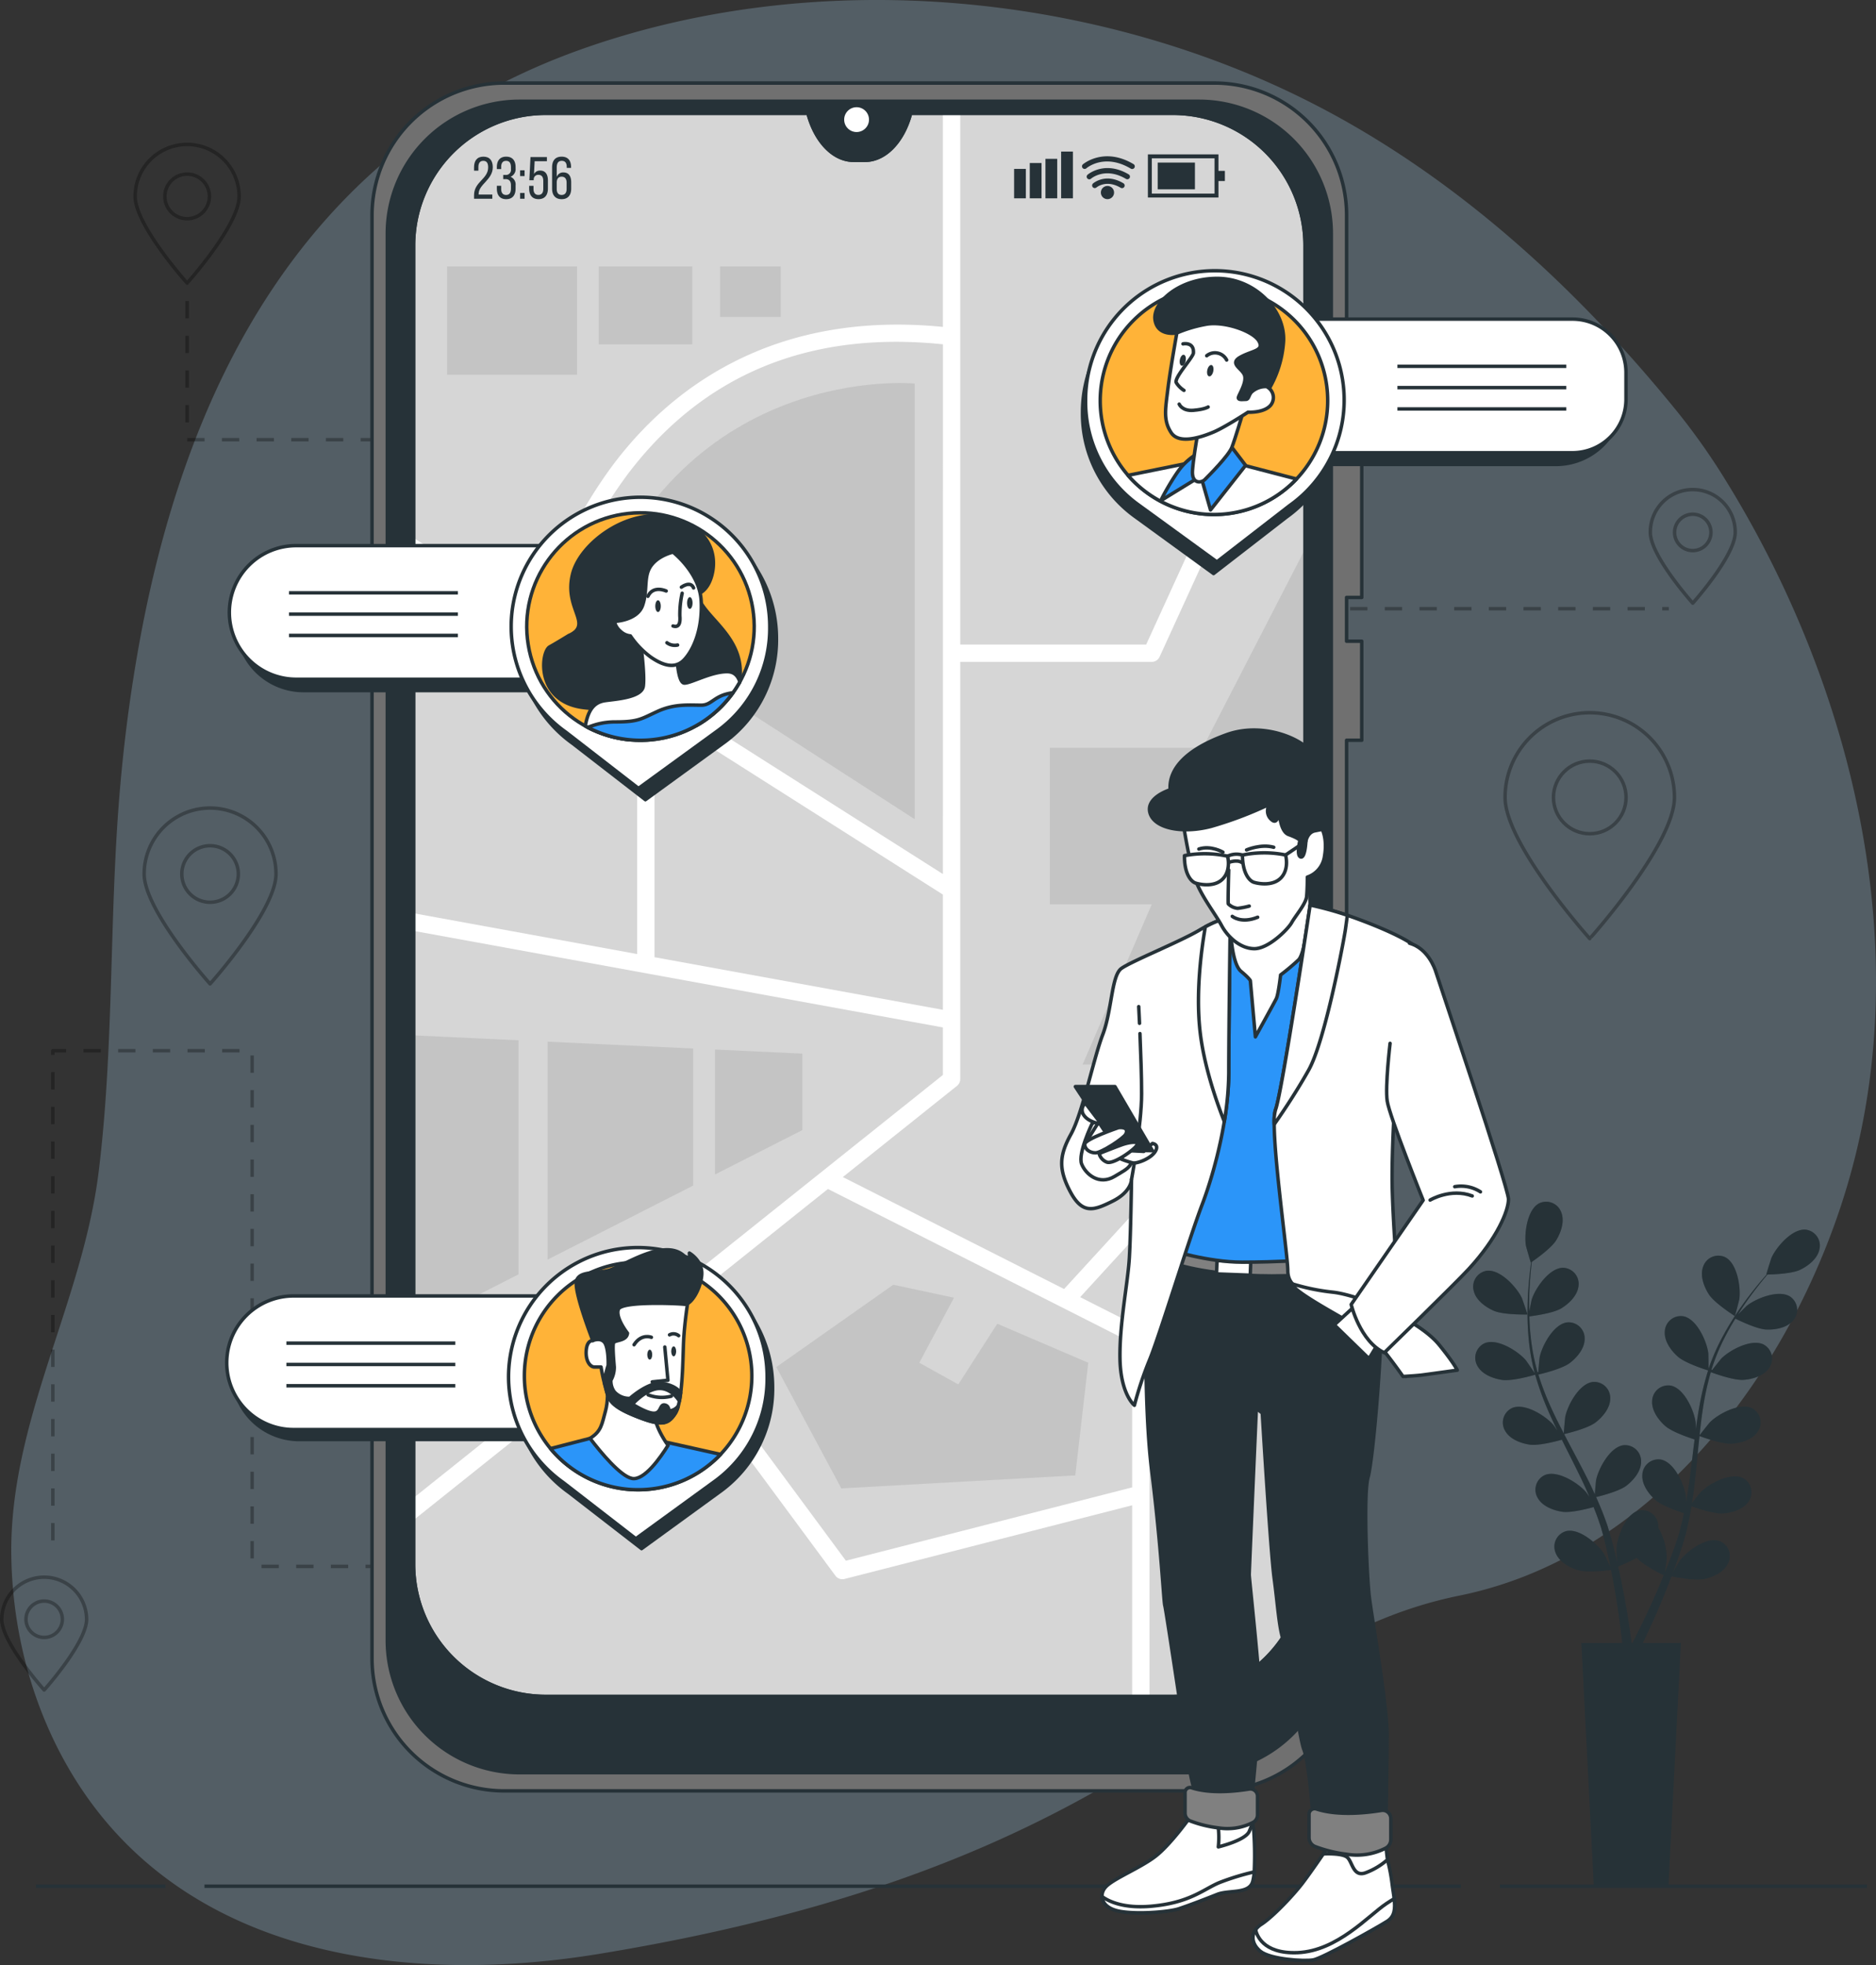 <svg xmlns="http://www.w3.org/2000/svg" width="540.959" height="566.516" viewBox="0 0 540.959 566.516">
  <rect x="0" y="0" width="540.959" height="566.516" fill="#333333" stroke="none"/>
  <g id="Grupo_879366" data-name="Grupo 879366" transform="translate(-40.705 -17.527)">
    <g id="Background_Simple" data-name="Background Simple" transform="translate(43.955 17.527)">
      <g id="Grupo_879306" data-name="Grupo 879306">
        <path id="Trazado_622057" data-name="Trazado 622057" d="M537.185,155.07a189.553,189.553,0,0,0-13.772-19.343c-28.685-35.262-62.845-66.655-103.434-87.7C356.812,15.272,276.822,7.6,208.838,31.364c-80.68,28.2-116.319,97.491-129.655,178.168q-2.794,16.9-4.3,33.99c-3.344,37.175-1.7,74.782-6.278,111.83C63.918,393.3,42.849,427.115,43.417,466.026c.32,21.961,6.088,43.977,17.46,62.866C92.558,581.505,156.8,590,212.743,580.843,374.512,554.359,392.8,491.4,461.035,477.518,522.573,465,564.7,401.779,576.781,343.639,590.139,279.344,571.416,209.961,537.185,155.07Z" transform="translate(-43.406 -17.527)" fill="#b6e1fd" opacity="0.25"/>
      </g>
    </g>
    <g id="Graphics" transform="translate(41.205 59.165)">
      <g id="Grupo_879313" data-name="Grupo 879313" opacity="0.3">
        <g id="Grupo_879307" data-name="Grupo 879307" transform="translate(14.735 45.153)">
          <path id="Trazado_622059" data-name="Trazado 622059" d="M84,87v39.977H292.629V453.038h17.49" transform="translate(-45.272 -87)" fill="none" stroke="#000" stroke-linejoin="round" stroke-width="1" stroke-dasharray="5"/>
          <path id="Trazado_622060" data-name="Trazado 622060" d="M53,426.594V285.426h57.467V434.09H262.878V158h256.1" transform="translate(-53 -69.301)" fill="none" stroke="#000" stroke-linejoin="round" stroke-width="1" stroke-dasharray="5"/>
        </g>
        <g id="Grupo_879308" data-name="Grupo 879308" transform="translate(38.471)">
          <path id="Trazado_622061" data-name="Trazado 622061" d="M101.983,65.848a14.991,14.991,0,0,0-29.983,0c0,8.28,14.991,24.986,14.991,24.986S101.983,74.129,101.983,65.848Z" transform="translate(-72 -50.857)" fill="none" stroke="#000" stroke-linejoin="round" stroke-width="1"/>
          <path id="Trazado_622062" data-name="Trazado 622062" d="M91.707,64.139a6.425,6.425,0,1,0-6.425,6.425A6.426,6.426,0,0,0,91.707,64.139Z" transform="translate(-70.291 -49.148)" fill="none" stroke="#000" stroke-linejoin="round" stroke-width="1"/>
        </g>
        <g id="Grupo_879309" data-name="Grupo 879309" transform="translate(475.385 99.617)">
          <path id="Trazado_622063" data-name="Trazado 622063" d="M446.206,142.834a12.237,12.237,0,1,0-24.473,0c0,6.757,12.237,20.393,12.237,20.393S446.206,149.591,446.206,142.834Z" transform="translate(-421.733 -130.597)" fill="none" stroke="#000" stroke-linejoin="round" stroke-width="1"/>
          <circle id="Elipse_7039" data-name="Elipse 7039" cx="5.244" cy="5.244" r="5.244" transform="translate(6.993 6.992)" fill="none" stroke="#000" stroke-linejoin="round" stroke-width="1"/>
        </g>
        <g id="Grupo_879310" data-name="Grupo 879310" transform="translate(433.499 163.834)">
          <path id="Trazado_622064" data-name="Trazado 622064" d="M437.045,206.42a24.42,24.42,0,0,0-48.84,0c0,13.487,24.421,40.7,24.421,40.7S437.045,219.907,437.045,206.42Z" transform="translate(-388.205 -182)" fill="none" stroke="#000" stroke-linejoin="round" stroke-width="1"/>
          <circle id="Elipse_7040" data-name="Elipse 7040" cx="10.466" cy="10.466" r="10.466" transform="translate(13.955 13.954)" fill="none" stroke="#000" stroke-linejoin="round" stroke-width="1"/>
        </g>
        <g id="Grupo_879311" data-name="Grupo 879311" transform="translate(41.064 191.318)">
          <path id="Trazado_622065" data-name="Trazado 622065" d="M112.1,223.01a19.01,19.01,0,0,0-38.02,0c0,10.5,19.01,31.684,19.01,31.684S112.1,233.509,112.1,223.01Z" transform="translate(-74.075 -204)" fill="none" stroke="#000" stroke-linejoin="round" stroke-width="1"/>
          <path id="Trazado_622066" data-name="Trazado 622066" d="M99.066,220.843a8.148,8.148,0,1,0-8.148,8.148A8.148,8.148,0,0,0,99.066,220.843Z" transform="translate(-71.908 -201.833)" fill="none" stroke="#000" stroke-linejoin="round" stroke-width="1"/>
        </g>
        <g id="Grupo_879312" data-name="Grupo 879312" transform="translate(0 412.943)">
          <path id="Trazado_622067" data-name="Trazado 622067" d="M65.678,393.64a12.237,12.237,0,0,0-24.473,0c0,6.757,12.237,20.393,12.237,20.393S65.678,400.4,65.678,393.64Z" transform="translate(-41.205 -381.403)" fill="none" stroke="#000" stroke-linejoin="round" stroke-width="1"/>
          <circle id="Elipse_7041" data-name="Elipse 7041" cx="5.244" cy="5.244" r="5.244" transform="translate(6.993 6.992)" fill="none" stroke="#000" stroke-linejoin="round" stroke-width="1"/>
        </g>
      </g>
    </g>
    <g id="Device" transform="translate(147.978 41.473)">
      <g id="Grupo_879330" data-name="Grupo 879330">
        <g id="Grupo_879317" data-name="Grupo 879317" transform="translate(11.977 8.714)">
          <path id="Trazado_622068" data-name="Trazado 622068" d="M393.336,81.789V461.944a38.129,38.129,0,0,1-38.128,38.128H174.388a38.129,38.129,0,0,1-38.128-38.128V81.789a38.126,38.126,0,0,1,38.128-38.115h75.606l.075.275c2.236,8.045,7.383,13.28,13.092,13.28h3.273c5.709,0,10.856-5.234,13.092-13.28l.087-.275h75.594A38.126,38.126,0,0,1,393.336,81.789Z" transform="translate(-136.26 -43.669)" fill="#d6d6d6"/>
          <g id="Grupo_879316" data-name="Grupo 879316">
            <path id="Trazado_622069" data-name="Trazado 622069" d="M293.9,322.109V201.821h55.22a2.5,2.5,0,0,0,2.272-1.459l41.938-91.7V96.652L347.515,196.824H293.9V43.67h-5v61.583c-49.87-4.921-79.083,18.593-94.863,39.431a134.2,134.2,0,0,0-21.747,44.268l-36.028-22.874V172l64.524,40.968h-.041v73.088L136.264,274.29v5.081L288.9,307.21v13.7L136.264,442.836v6.4l69.03-55.142,52.613,71.181a2.493,2.493,0,0,0,2.628.936l82.938-21.24v55.106h5V396.621a2.5,2.5,0,0,0-1.372-2.229l-18.628-9.425,31.835-34.729,33.023,12.7v-5.353l-32.817-12.623a2.5,2.5,0,0,0-2.74.643l-33.934,37.017-63.793-32.273,32.913-26.291A2.494,2.494,0,0,0,293.9,322.109Zm49.575,76.047v41.652l-82.548,21.14L209.2,390.969l46.553-37.187ZM288.9,302.13l-83.158-15.167V216.111l83.158,52.8Zm0-39.14L176.728,191.769a130.221,130.221,0,0,1,21.3-44.068c21.816-28.812,52.39-41.392,90.879-37.433Z" transform="translate(-136.259 -43.67)" fill="#fff"/>
            <g id="Grupo_879315" data-name="Grupo 879315" transform="translate(0 44.137)">
              <path id="Trazado_622070" data-name="Trazado 622070" d="M356.725,245.613h-7.483l-18.889,47.235H292.575l19.938-46.186H283.13V201.539H327.2l29.52-57.3Z" transform="translate(-99.649 -62.739)" fill="#c4c4c4"/>
              <rect id="Rectángulo_327776" data-name="Rectángulo 327776" width="37.478" height="31.232" transform="translate(9.669)" fill="#c4c4c4"/>
              <rect id="Rectángulo_327777" data-name="Rectángulo 327777" width="26.984" height="22.487" transform="translate(53.394)" fill="#c4c4c4"/>
              <path id="Trazado_622071" data-name="Trazado 622071" d="M177.684,171.76l92.749,59.9v-125.6S204.092,99.622,177.684,171.76Z" transform="translate(-125.934 -72.291)" fill="#c4c4c4"/>
              <rect id="Rectángulo_327778" data-name="Rectángulo 327778" width="17.49" height="14.575" transform="translate(88.374)" fill="#c4c4c4"/>
              <path id="Trazado_622072" data-name="Trazado 622072" d="M253.73,314,220,337.736l18.739,34.98,67.461-3.748,3.748-32.481-26.235-11.243-11.243,17.49-11.243-6.246,9.994-18.739Z" transform="translate(-115.386 -20.42)" fill="#c4c4c4"/>
              <g id="Grupo_879314" data-name="Grupo 879314" transform="translate(0 221.689)">
                <path id="Trazado_622073" data-name="Trazado 622073" d="M166.517,257.878v67.486L136.26,340.755v-84.3Z" transform="translate(-136.26 -256.454)" fill="#c4c4c4"/>
                <path id="Trazado_622074" data-name="Trazado 622074" d="M209.177,299.4V259.881L167.2,257.913v62.826Z" transform="translate(-128.548 -256.091)" fill="#c4c4c4"/>
                <path id="Trazado_622075" data-name="Trazado 622075" d="M205.841,259.724v36.023l25.187-12.8V260.905Z" transform="translate(-118.915 -255.639)" fill="#c4c4c4"/>
              </g>
            </g>
          </g>
        </g>
        <g id="Grupo_879329" data-name="Grupo 879329">
          <path id="Trazado_622076" data-name="Trazado 622076" d="M412.074,184.979V136.668H407.7V74.819a38.124,38.124,0,0,0-38.124-38.124H164.8a38.124,38.124,0,0,0-38.124,38.124v416.1A38.124,38.124,0,0,0,164.8,529.042H369.579A38.124,38.124,0,0,0,407.7,490.918V226.154h4.371V197.606H407.7V184.979Zm-16.348,278.7A38.129,38.129,0,0,1,357.6,501.812H176.778a38.129,38.129,0,0,1-38.128-38.128V83.529a38.126,38.126,0,0,1,38.128-38.115h75.606l.075.275c2.236,8.045,7.383,13.28,13.092,13.28h3.273c5.709,0,10.856-5.234,13.092-13.28l.087-.275H357.6a38.126,38.126,0,0,1,38.128,38.115Z" transform="translate(-126.673 -36.695)" fill="#707070" stroke="#263238" stroke-linejoin="round" stroke-width="1"/>
          <path id="Trazado_622077" data-name="Trazado 622077" d="M364.284,40.9H168.33a38.124,38.124,0,0,0-38.124,38.124v405.6a38.124,38.124,0,0,0,38.124,38.124H364.284a38.124,38.124,0,0,0,38.124-38.124V79.023A38.124,38.124,0,0,0,364.284,40.9Zm30.561,421.737a38.129,38.129,0,0,1-38.128,38.128H175.9a38.129,38.129,0,0,1-38.128-38.128V82.481A38.126,38.126,0,0,1,175.9,44.366H251.5l.075.275c2.236,8.045,7.383,13.28,13.092,13.28h3.273c5.709,0,10.856-5.234,13.092-13.28l.087-.275h75.594a38.126,38.126,0,0,1,38.128,38.115Z" transform="translate(-125.792 -35.647)" fill="#263238" stroke="#263238" stroke-linejoin="round" stroke-width="1"/>
          <circle id="Elipse_7042" data-name="Elipse 7042" cx="3.579" cy="3.579" r="3.579" transform="translate(136.151 6.962)" fill="#fff"/>
          <g id="Grupo_879328" data-name="Grupo 879328" transform="translate(29.422 19.748)">
            <g id="Grupo_879318" data-name="Grupo 879318" transform="translate(0 1.471)">
              <path id="Trazado_622078" data-name="Trazado 622078" d="M155.628,56.718c0,3.622-4.066,4.925-4.084,7.688v.189h3.948v1.218h-5.268V64.784c0-3.878,4.068-4.634,4.068-8.014,0-1.236-.413-1.888-1.408-1.888-.978,0-1.407.7-1.407,1.768v1.063h-1.253v-.977c0-1.836.841-3.056,2.693-3.056C154.788,53.68,155.628,54.882,155.628,56.718Z" transform="translate(-150.224 -53.68)" fill="#263238"/>
              <path id="Trazado_622079" data-name="Trazado 622079" d="M160.891,56.7v.309a2.388,2.388,0,0,1-1.458,2.472,2.386,2.386,0,0,1,1.458,2.487V62.9c0,1.836-.858,3.038-2.711,3.038-1.836,0-2.693-1.2-2.693-3.038v-.823h1.252v.909c0,1.081.446,1.733,1.408,1.733s1.407-.635,1.407-1.853v-.927c0-1.184-.5-1.75-1.51-1.785h-.721v-1.2h.79a1.441,1.441,0,0,0,1.442-1.647v-.55c0-1.236-.43-1.87-1.407-1.87s-1.408.67-1.408,1.75v.618h-1.252V56.7c0-1.836.857-3.021,2.693-3.021C160.033,53.68,160.891,54.864,160.891,56.7Z" transform="translate(-148.912 -53.68)" fill="#263238"/>
              <path id="Trazado_622080" data-name="Trazado 622080" d="M162.146,56.826v1.665h-1.287V56.826Zm0,6.539v1.664h-1.287V63.365Z" transform="translate(-147.573 -52.896)" fill="#263238"/>
              <path id="Trazado_622081" data-name="Trazado 622081" d="M164.337,58.668a1.93,1.93,0,0,1,1.785-1c1.544,0,2.23,1.133,2.23,2.848v2.351c0,1.836-.875,3.038-2.711,3.038s-2.695-1.2-2.695-3.038v-.806H164.2v.892c0,1.081.446,1.733,1.407,1.733s1.408-.652,1.408-1.733V60.623c0-1.081-.446-1.733-1.408-1.733a1.3,1.3,0,0,0-1.355,1.287v.275H163l.326-6.675h4.736v1.2h-3.535Z" transform="translate(-147.052 -53.656)" fill="#263238"/>
              <path id="Trazado_622082" data-name="Trazado 622082" d="M173.711,56.683v.224H172.46V56.6c0-1.082-.447-1.716-1.424-1.716-1.013,0-1.459.652-1.459,1.94v2.693a1.932,1.932,0,0,1,1.939-1.287c1.544,0,2.231,1.116,2.231,2.848V62.9c0,1.836-.911,3.038-2.746,3.038-1.854,0-2.763-1.2-2.763-3.038V56.769c0-1.905.858-3.089,2.763-3.089C172.853,53.68,173.711,54.848,173.711,56.683Zm-4.135,4.5v1.8c0,1.081.446,1.733,1.424,1.733.961,0,1.424-.652,1.424-1.733v-1.8c0-1.082-.463-1.734-1.424-1.734C170.022,59.447,169.576,60.1,169.576,61.181Z" transform="translate(-145.734 -53.68)" fill="#263238"/>
            </g>
            <g id="Grupo_879327" data-name="Grupo 879327" transform="translate(155.726)">
              <rect id="Rectángulo_327779" data-name="Rectángulo 327779" width="3.392" height="8.479" transform="translate(0 5.002)" fill="#263238"/>
              <rect id="Rectángulo_327780" data-name="Rectángulo 327780" width="3.392" height="10.178" transform="translate(4.522 3.304)" fill="#263238"/>
              <rect id="Rectángulo_327781" data-name="Rectángulo 327781" width="3.392" height="11.384" transform="translate(9.045 2.098)" fill="#263238"/>
              <rect id="Rectángulo_327782" data-name="Rectángulo 327782" width="3.392" height="13.482" transform="translate(13.567)" fill="#263238"/>
              <g id="Grupo_879322" data-name="Grupo 879322" transform="translate(38.581 0.812)">
                <g id="Grupo_879319" data-name="Grupo 879319">
                  <path id="Trazado_622083" data-name="Trazado 622083" d="M326.111,65.59H305.76V53.153h20.351Zm-19.22-1.131h18.09V54.284h-18.09Z" transform="translate(-305.76 -53.153)" fill="#263238"/>
                </g>
                <g id="Grupo_879320" data-name="Grupo 879320" transform="translate(2.826 2.362)">
                  <rect id="Rectángulo_327783" data-name="Rectángulo 327783" width="10.741" height="7.715" fill="#263238"/>
                </g>
                <g id="Grupo_879321" data-name="Grupo 879321" transform="translate(19.644 4.754)">
                  <rect id="Rectángulo_327784" data-name="Rectángulo 327784" width="2.559" height="2.93" fill="#263238"/>
                </g>
              </g>
              <g id="Grupo_879323" data-name="Grupo 879323" transform="translate(22.48 7.77)">
                <path id="Trazado_622084" data-name="Trazado 622084" d="M301.511,61.5a.757.757,0,0,1-.388-.107c-4.141-2.461-6.879-.176-6.993-.08a.76.76,0,0,1-1-1.143c.147-.129,3.648-3.128,8.771-.084a.76.76,0,0,1-.389,1.414Z" transform="translate(-292.871 -58.722)" fill="#263238"/>
              </g>
              <g id="Grupo_879324" data-name="Grupo 879324" transform="translate(20.947 4.756)">
                <path id="Trazado_622085" data-name="Trazado 622085" d="M303.348,59.543a.76.76,0,0,1-.389-.107c-5.988-3.56-10.013-.115-10.054-.082a.759.759,0,1,1-1-1.141c.049-.045,4.9-4.2,11.836-.084a.761.761,0,0,1-.39,1.414Z" transform="translate(-291.644 -56.31)" fill="#263238"/>
              </g>
              <g id="Grupo_879325" data-name="Grupo 879325" transform="translate(19.557 1.362)">
                <path id="Trazado_622086" data-name="Trazado 622086" d="M305.018,57.262a.765.765,0,0,1-.39-.107c-7.583-4.51-12.626-.264-12.836-.08a.76.76,0,0,1-1-1.143c.059-.054,6.05-5.178,14.617-.084a.76.76,0,0,1-.388,1.414Z" transform="translate(-290.531 -53.593)" fill="#263238"/>
              </g>
              <g id="Grupo_879326" data-name="Grupo 879326" transform="translate(25.018 9.911)">
                <circle id="Elipse_7043" data-name="Elipse 7043" cx="1.907" cy="1.907" r="1.907" fill="#263238"/>
              </g>
            </g>
          </g>
        </g>
      </g>
    </g>
    <g id="Plants" transform="translate(465.528 363.919)">
      <g id="Grupo_879331" data-name="Grupo 879331">
        <path id="Trazado_622087" data-name="Trazado 622087" d="M443.134,324.705c.061.037,1.25-4.566,1.292-4.866.482-3.462-.621-10.434-4.146-12.137a4.633,4.633,0,0,0-6.3,2.791c-.944,2.6.254,5.783,1.673,7.974C437.313,321.041,443.13,324.7,443.134,324.705Z" transform="translate(-367.704 -291.694)" fill="#263238"/>
        <path id="Trazado_622088" data-name="Trazado 622088" d="M386.794,322.324c2.808,1.227,9.679,1.073,9.684,1.072.071,0-1.477-4.5-1.607-4.77-1.508-3.153-6.275-8.36-10.154-7.837A4.633,4.633,0,0,0,381,316.595C381.644,319.282,384.4,321.278,386.794,322.324Z" transform="translate(-380.86 -290.824)" fill="#263238"/>
        <path id="Trazado_622089" data-name="Trazado 622089" d="M476.682,302.914c-3.891-.42-8.516,4.915-9.939,8.108-.122.276-1.548,4.812-1.477,4.812h.084c-.737.836-1.517,1.742-2.35,2.747-1.522,1.87-3.226,4-4.922,6.438a82.265,82.265,0,0,0-5.1,8.132,60.479,60.479,0,0,0-4.36,9.816c-.014.04-.023.084-.035.124.02-1.146-.031-4.354-.062-4.6-.45-3.467-3.356-9.9-7.2-10.613a4.633,4.633,0,0,0-5.343,4.357c-.225,2.753,1.771,5.511,3.719,7.25,2.2,1.961,8.29,3.862,8.776,4.01a82.086,82.086,0,0,0-2.575,10.635c-.374,2.094-.685,4.215-.971,6.345-.014-.992-.035-1.879-.051-2-.448-3.467-3.354-9.9-7.2-10.611a4.632,4.632,0,0,0-5.343,4.356c-.226,2.753,1.771,5.511,3.719,7.25,1.975,1.765,7.14,3.489,8.511,3.926-.1.82-.21,1.635-.307,2.454-.47,3.928-.921,7.85-1.482,11.684-.2,1.35-.441,2.675-.68,4-.014-.881-.032-1.623-.047-1.735-.45-3.467-3.354-9.9-7.2-10.613a4.632,4.632,0,0,0-5.342,4.357c-.226,2.753,1.771,5.511,3.718,7.25,1.885,1.684,6.637,3.318,8.266,3.847-.286,1.349-.568,2.7-.907,4-.25.879-.431,1.743-.731,2.612q-.42,1.3-.831,2.572c-.588,1.617-1.184,3.288-1.8,4.851-.419,1.089-.837,2.12-1.257,3.159.212-1.342.571-3.979.577-4.2a17.992,17.992,0,0,0-2.412-8.75,5.4,5.4,0,0,0-.065-1.024,4.632,4.632,0,0,0-5.664-3.93c-3.783,1.007-6.181,7.647-6.36,11.137-.011.206.124,2.454.232,3.869-.191-.822-.366-1.623-.572-2.467-.4-1.674-.842-3.332-1.314-5.117q-.388-1.282-.783-2.588c-.242-.869-.61-1.758-.913-2.646-.748-2.045-1.607-4.081-2.516-6.114,1.464-.351,6.646-1.673,8.726-3.269s4.269-4.189,4.249-6.952a4.632,4.632,0,0,0-5-4.742c-3.891.422-7.268,6.621-7.975,10.045-.044.214-.275,2.726-.374,4.11-.557-1.218-1.106-2.436-1.709-3.649-1.739-3.5-3.608-6.995-5.458-10.486-.567-1.069-1.119-2.141-1.677-3.212.522-.12,6.715-1.557,9.046-3.344,2.071-1.589,4.268-4.19,4.247-6.952a4.632,4.632,0,0,0-5-4.743c-3.893.423-7.27,6.622-7.975,10.045-.054.259-.38,3.875-.419,4.8-1.226-2.359-2.425-4.722-3.513-7.1a81.576,81.576,0,0,1-3.82-9.868c.244-.055,6.714-1.525,9.1-3.357,2.073-1.589,4.269-4.189,4.249-6.952a4.632,4.632,0,0,0-5-4.742c-3.892.422-7.268,6.621-7.974,10.044-.047.226-.3,2.982-.387,4.3l-.222.024a59.735,59.735,0,0,1-1.991-10.454c-.217-1.944-.319-3.814-.375-5.635,1.233-.151,6.861-.9,9.192-2.311,2.232-1.352,4.7-3.7,4.986-6.444a4.632,4.632,0,0,0-4.452-5.263c-3.914-.008-7.952,5.784-9.03,9.108-.059.181-.451,2.085-.717,3.476-.013-.822-.041-1.67-.037-2.46,0-2.96.192-5.67.377-8.069.116-1.363.249-2.593.385-3.744,1.133-.778,5.66-3.974,7.052-6.259,1.359-2.229,2.471-5.446,1.457-8.017a4.635,4.635,0,0,0-6.378-2.62c-3.477,1.8-4.391,8.8-3.817,12.245.05.3,1.363,4.868,1.423,4.828l.069-.046c-.154,1.1-.3,2.289-.444,3.587-.239,2.4-.485,5.115-.555,8.085a82.3,82.3,0,0,0,.229,9.6,60.382,60.382,0,0,0,1.778,10.593c.011.041.029.082.04.122-.616-.967-2.429-3.614-2.591-3.8-2.286-2.643-8.259-6.406-11.863-4.876a4.633,4.633,0,0,0-2.053,6.581c1.332,2.421,4.517,3.619,7.1,4,2.915.425,9.046-1.353,9.533-1.5A82.035,82.035,0,0,0,402.3,355c.843,1.953,1.754,3.894,2.691,5.828-.56-.82-1.066-1.548-1.147-1.643-2.287-2.643-8.26-6.406-11.863-4.876a4.631,4.631,0,0,0-2.053,6.581c1.33,2.421,4.517,3.619,7.1,4,2.621.382,7.879-1.029,9.266-1.422.367.738.726,1.48,1.1,2.216,1.776,3.535,3.563,7.057,5.211,10.564.581,1.236,1.107,2.472,1.639,3.71-.5-.727-.922-1.335-1-1.422-2.287-2.643-8.26-6.408-11.863-4.877a4.632,4.632,0,0,0-2.053,6.581c1.332,2.421,4.517,3.619,7.1,4,2.5.365,7.367-.893,9.017-1.352.5,1.283,1.016,2.567,1.448,3.834.276.871.6,1.69.83,2.581l.727,2.6c.4,1.673.826,3.4,1.176,5.038.254,1.139.472,2.23.7,3.328-.565-1.237-1.72-3.634-1.839-3.824-1.86-2.958-7.193-7.583-10.987-6.616a4.632,4.632,0,0,0-3.026,6.194c.949,2.595,3.917,4.261,6.414,5.025,2.748.841,8.835.072,9.594-.029.365,1.819.7,3.59.993,5.268,1.026,5.813,1.658,10.693,2.052,14.109.07.607.13,1.148.184,1.659H411.931l3.594,70.139h21.489l3.594-70.139H429.632c.082-.169.159-.325.244-.5,1.507-3.137,3.6-7.646,5.85-13.162.717-1.743,1.449-3.618,2.181-5.551.736.154,6.761,1.378,9.569.745,2.546-.576,5.63-2.016,6.77-4.534a4.632,4.632,0,0,0-2.556-6.4c-3.71-1.247-9.375,2.967-11.45,5.78-.122.166-1.249,2.114-1.941,3.356.3-.792.591-1.557.885-2.375.592-1.614,1.137-3.242,1.728-4.992q.382-1.282.775-2.591c.277-.86.461-1.8.7-2.711.5-2.119.913-4.29,1.276-6.487,1.414.515,6.465,2.271,9.081,2.088s5.872-1.139,7.38-3.456a4.631,4.631,0,0,0-1.557-6.715c-3.479-1.794-9.716,1.513-12.194,3.979-.155.154-1.733,2.123-2.58,3.221.209-1.322.422-2.641.588-3.985.482-3.882.848-7.825,1.232-11.757.117-1.206.249-2.4.375-3.6.5.189,6.459,2.406,9.39,2.2,2.6-.182,5.87-1.139,7.378-3.455a4.631,4.631,0,0,0-1.557-6.715c-3.479-1.794-9.716,1.513-12.193,3.979-.187.186-2.455,3.022-3,3.772.279-2.643.582-5.277.986-7.859a81.743,81.743,0,0,1,2.256-10.338c.234.089,6.441,2.431,9.443,2.221,2.6-.184,5.87-1.141,7.378-3.456a4.632,4.632,0,0,0-1.557-6.716c-3.479-1.794-9.716,1.513-12.193,3.979-.162.162-1.891,2.32-2.691,3.367l-.2-.1a59.668,59.668,0,0,1,4.105-9.817c.891-1.742,1.839-3.357,2.8-4.907,1.112.555,6.219,3.035,8.941,3.143,2.608.1,5.96-.487,7.714-2.623a4.632,4.632,0,0,0-.811-6.846c-3.261-2.166-9.823.437-12.557,2.616-.147.117-1.525,1.49-2.515,2.5.442-.693.887-1.417,1.324-2.074,1.638-2.465,3.289-4.622,4.767-6.521.85-1.073,1.638-2.026,2.386-2.911,1.374-.024,6.913-.192,9.335-1.329,2.364-1.109,5.066-3.179,5.638-5.883A4.633,4.633,0,0,0,476.682,302.914ZM433.59,407.478c-2.352,5.413-4.517,9.833-6.072,12.9-.315.618-.6,1.166-.857,1.669H426.4c-.076-.6-.162-1.253-.262-1.988-.475-3.448-1.222-8.36-2.384-14.207-.362-1.848-.787-3.815-1.242-5.832a50.157,50.157,0,0,0,5.352-2.517c2,2.17,7.138,4.71,7.8,5.032C434.968,404.254,434.272,405.918,433.59,407.478Z" transform="translate(-380.745 -294.801)" fill="#263238"/>
        <path id="Trazado_622090" data-name="Trazado 622090" d="M386.794,322.324c2.808,1.227,9.679,1.073,9.684,1.072.071,0-1.477-4.5-1.607-4.77-1.508-3.153-6.275-8.36-10.154-7.837A4.633,4.633,0,0,0,381,316.595C381.644,319.282,384.4,321.278,386.794,322.324Z" transform="translate(-380.86 -290.824)" fill="#263238" opacity="0.3"/>
        <path id="Trazado_622091" data-name="Trazado 622091" d="M443.134,324.705c.061.037,1.25-4.566,1.292-4.866.482-3.462-.621-10.434-4.146-12.137a4.633,4.633,0,0,0-6.3,2.791c-.944,2.6.254,5.783,1.673,7.974C437.313,321.041,443.13,324.7,443.134,324.705Z" transform="translate(-367.704 -291.694)" fill="#263238" opacity="0.3"/>
        <path id="Trazado_622092" data-name="Trazado 622092" d="M476.682,302.914c-3.891-.42-8.516,4.915-9.939,8.108-.122.276-1.548,4.812-1.477,4.812h.084c-.737.836-1.517,1.742-2.35,2.747-1.522,1.87-3.226,4-4.922,6.438a82.265,82.265,0,0,0-5.1,8.132,60.479,60.479,0,0,0-4.36,9.816c-.014.04-.023.084-.035.124.02-1.146-.031-4.354-.062-4.6-.45-3.467-3.356-9.9-7.2-10.613a4.633,4.633,0,0,0-5.343,4.357c-.225,2.753,1.771,5.511,3.719,7.25,2.2,1.961,8.29,3.862,8.776,4.01a82.086,82.086,0,0,0-2.575,10.635c-.374,2.094-.685,4.215-.971,6.345-.014-.992-.035-1.879-.051-2-.448-3.467-3.354-9.9-7.2-10.611a4.632,4.632,0,0,0-5.343,4.356c-.226,2.753,1.771,5.511,3.719,7.25,1.975,1.765,7.14,3.489,8.511,3.926-.1.82-.21,1.635-.307,2.454-.47,3.928-.921,7.85-1.482,11.684-.2,1.35-.441,2.675-.68,4-.014-.881-.032-1.623-.047-1.735-.45-3.467-3.354-9.9-7.2-10.613a4.632,4.632,0,0,0-5.342,4.357c-.226,2.753,1.771,5.511,3.718,7.25,1.885,1.684,6.637,3.318,8.266,3.847-.286,1.349-.568,2.7-.907,4-.25.879-.431,1.743-.731,2.612q-.42,1.3-.831,2.572c-.588,1.617-1.184,3.288-1.8,4.851-.419,1.089-.837,2.12-1.257,3.159.212-1.342.571-3.979.577-4.2a17.992,17.992,0,0,0-2.412-8.75,5.4,5.4,0,0,0-.065-1.024,4.632,4.632,0,0,0-5.664-3.93c-3.783,1.007-6.181,7.647-6.36,11.137-.011.206.124,2.454.232,3.869-.191-.822-.366-1.623-.572-2.467-.4-1.674-.842-3.332-1.314-5.117q-.388-1.282-.783-2.588c-.242-.869-.61-1.758-.913-2.646-.748-2.045-1.607-4.081-2.516-6.114,1.464-.351,6.646-1.673,8.726-3.269s4.269-4.189,4.249-6.952a4.632,4.632,0,0,0-5-4.742c-3.891.422-7.268,6.621-7.975,10.045-.044.214-.275,2.726-.374,4.11-.557-1.218-1.106-2.436-1.709-3.649-1.739-3.5-3.608-6.995-5.458-10.486-.567-1.069-1.119-2.141-1.677-3.212.522-.12,6.715-1.557,9.046-3.344,2.071-1.589,4.268-4.19,4.247-6.952a4.632,4.632,0,0,0-5-4.743c-3.893.423-7.27,6.622-7.975,10.045-.054.259-.38,3.875-.419,4.8-1.226-2.359-2.425-4.722-3.513-7.1a81.576,81.576,0,0,1-3.82-9.868c.244-.055,6.714-1.525,9.1-3.357,2.073-1.589,4.269-4.189,4.249-6.952a4.632,4.632,0,0,0-5-4.742c-3.892.422-7.268,6.621-7.974,10.044-.047.226-.3,2.982-.387,4.3l-.222.024a59.735,59.735,0,0,1-1.991-10.454c-.217-1.944-.319-3.814-.375-5.635,1.233-.151,6.861-.9,9.192-2.311,2.232-1.352,4.7-3.7,4.986-6.444a4.632,4.632,0,0,0-4.452-5.263c-3.914-.008-7.952,5.784-9.03,9.108-.059.181-.451,2.085-.717,3.476-.013-.822-.041-1.67-.037-2.46,0-2.96.192-5.67.377-8.069.116-1.363.249-2.593.385-3.744,1.133-.778,5.66-3.974,7.052-6.259,1.359-2.229,2.471-5.446,1.457-8.017a4.635,4.635,0,0,0-6.378-2.62c-3.477,1.8-4.391,8.8-3.817,12.245.05.3,1.363,4.868,1.423,4.828l.069-.046c-.154,1.1-.3,2.289-.444,3.587-.239,2.4-.485,5.115-.555,8.085a82.3,82.3,0,0,0,.229,9.6,60.382,60.382,0,0,0,1.778,10.593c.011.041.029.082.04.122-.616-.967-2.429-3.614-2.591-3.8-2.286-2.643-8.259-6.406-11.863-4.876a4.633,4.633,0,0,0-2.053,6.581c1.332,2.421,4.517,3.619,7.1,4,2.915.425,9.046-1.353,9.533-1.5A82.035,82.035,0,0,0,402.3,355c.843,1.953,1.754,3.894,2.691,5.828-.56-.82-1.066-1.548-1.147-1.643-2.287-2.643-8.26-6.406-11.863-4.876a4.631,4.631,0,0,0-2.053,6.581c1.33,2.421,4.517,3.619,7.1,4,2.621.382,7.879-1.029,9.266-1.422.367.738.726,1.48,1.1,2.216,1.776,3.535,3.563,7.057,5.211,10.564.581,1.236,1.107,2.472,1.639,3.71-.5-.727-.922-1.335-1-1.422-2.287-2.643-8.26-6.408-11.863-4.877a4.632,4.632,0,0,0-2.053,6.581c1.332,2.421,4.517,3.619,7.1,4,2.5.365,7.367-.893,9.017-1.352.5,1.283,1.016,2.567,1.448,3.834.276.871.6,1.69.83,2.581l.727,2.6c.4,1.673.826,3.4,1.176,5.038.254,1.139.472,2.23.7,3.328-.565-1.237-1.72-3.634-1.839-3.824-1.86-2.958-7.193-7.583-10.987-6.616a4.632,4.632,0,0,0-3.026,6.194c.949,2.595,3.917,4.261,6.414,5.025,2.748.841,8.835.072,9.594-.029.365,1.819.7,3.59.993,5.268,1.026,5.813,1.658,10.693,2.052,14.109.07.607.13,1.148.184,1.659H411.931l3.594,70.139h21.489l3.594-70.139H429.632c.082-.169.159-.325.244-.5,1.507-3.137,3.6-7.646,5.85-13.162.717-1.743,1.449-3.618,2.181-5.551.736.154,6.761,1.378,9.569.745,2.546-.576,5.63-2.016,6.77-4.534a4.632,4.632,0,0,0-2.556-6.4c-3.71-1.247-9.375,2.967-11.45,5.78-.122.166-1.249,2.114-1.941,3.356.3-.792.591-1.557.885-2.375.592-1.614,1.137-3.242,1.728-4.992q.382-1.282.775-2.591c.277-.86.461-1.8.7-2.711.5-2.119.913-4.29,1.276-6.487,1.414.515,6.465,2.271,9.081,2.088s5.872-1.139,7.38-3.456a4.631,4.631,0,0,0-1.557-6.715c-3.479-1.794-9.716,1.513-12.194,3.979-.155.154-1.733,2.123-2.58,3.221.209-1.322.422-2.641.588-3.985.482-3.882.848-7.825,1.232-11.757.117-1.206.249-2.4.375-3.6.5.189,6.459,2.406,9.39,2.2,2.6-.182,5.87-1.139,7.378-3.455a4.631,4.631,0,0,0-1.557-6.715c-3.479-1.794-9.716,1.513-12.193,3.979-.187.186-2.455,3.022-3,3.772.279-2.643.582-5.277.986-7.859a81.743,81.743,0,0,1,2.256-10.338c.234.089,6.441,2.431,9.443,2.221,2.6-.184,5.87-1.141,7.378-3.456a4.632,4.632,0,0,0-1.557-6.716c-3.479-1.794-9.716,1.513-12.193,3.979-.162.162-1.891,2.32-2.691,3.367l-.2-.1a59.668,59.668,0,0,1,4.105-9.817c.891-1.742,1.839-3.357,2.8-4.907,1.112.555,6.219,3.035,8.941,3.143,2.608.1,5.96-.487,7.714-2.623a4.632,4.632,0,0,0-.811-6.846c-3.261-2.166-9.823.437-12.557,2.616-.147.117-1.525,1.49-2.515,2.5.442-.693.887-1.417,1.324-2.074,1.638-2.465,3.289-4.622,4.767-6.521.85-1.073,1.638-2.026,2.386-2.911,1.374-.024,6.913-.192,9.335-1.329,2.364-1.109,5.066-3.179,5.638-5.883A4.633,4.633,0,0,0,476.682,302.914ZM433.59,407.478c-2.352,5.413-4.517,9.833-6.072,12.9-.315.618-.6,1.166-.857,1.669H426.4c-.076-.6-.162-1.253-.262-1.988-.475-3.448-1.222-8.36-2.384-14.207-.362-1.848-.787-3.815-1.242-5.832a50.157,50.157,0,0,0,5.352-2.517c2,2.17,7.138,4.71,7.8,5.032C434.968,404.254,434.272,405.918,433.59,407.478Z" transform="translate(-380.745 -294.801)" fill="#263238" opacity="0.3"/>
      </g>
    </g>
    <g id="Floor" transform="translate(51.091 561.304)">
      <g id="Grupo_879332" data-name="Grupo 879332">
        <line id="Línea_2581" data-name="Línea 2581" x2="105.864" transform="translate(422.108)" fill="none" stroke="#263238" stroke-linejoin="round" stroke-width="1"/>
        <line id="Línea_2582" data-name="Línea 2582" x2="362.29" transform="translate(48.574)" fill="none" stroke="#263238" stroke-linejoin="round" stroke-width="1"/>
        <line id="Línea_2583" data-name="Línea 2583" x2="37.331" fill="none" stroke="#263238" stroke-linejoin="round" stroke-width="1"/>
      </g>
    </g>
    <g id="Character" transform="translate(346.865 227.996)">
      <g id="Grupo_879347" data-name="Grupo 879347">
        <g id="Grupo_879334" data-name="Grupo 879334" transform="translate(11.606 313.057)">
          <g id="Grupo_879333" data-name="Grupo 879333">
            <path id="Trazado_622093" data-name="Trazado 622093" d="M339.067,452.718a15.172,15.172,0,0,1-.421,2.725c-1.028,3.762-6.856,2.395-10.279,3.762s-7.883,3.083-10.966,4.111-12.674,1.716-17.474.688c-3.166-.678-4.7-2.4-4.758-4.194a3.822,3.822,0,0,1,1-2.662c2.055-2.395,9.929-5.478,14.389-8.9s10.279-11.656,10.279-11.656c6.506,1.718,17.472.35,17.472.35s.678,3.762.678,4.79A98.789,98.789,0,0,1,339.067,452.718Z" transform="translate(-295.165 -436.591)" fill="#fff" stroke="#263238" stroke-linecap="round" stroke-linejoin="round" stroke-width="1"/>
            <path id="Trazado_622094" data-name="Trazado 622094" d="M339.066,449.5a15.172,15.172,0,0,1-.421,2.725c-1.028,3.762-6.856,2.395-10.279,3.762s-7.883,3.083-10.966,4.111-12.674,1.716-17.474.688c-3.166-.678-4.7-2.4-4.758-4.194,1.748,1.285,6.013,3.515,14.112,2.806,11.184-.966,15.079-4.861,19.7-6.8A72.179,72.179,0,0,1,339.066,449.5Z" transform="translate(-295.165 -433.373)" fill="#fff" stroke="#263238" stroke-linecap="round" stroke-linejoin="round" stroke-width="1"/>
          </g>
          <path id="Trazado_622095" data-name="Trazado 622095" d="M332.108,438.576c-.152-.937-.292-1.706-.292-1.706a79.1,79.1,0,0,1-10.374.5l-.247.186s.685-.342,1.028,2.4a25.235,25.235,0,0,1,0,5.482s7.8-1.854,8.907-4.455C331.453,440.223,331.79,439.385,332.108,438.576Z" transform="translate(-288.677 -436.522)" fill="#fff" stroke="#263238" stroke-linecap="round" stroke-linejoin="round" stroke-width="1"/>
        </g>
        <g id="Grupo_879336" data-name="Grupo 879336" transform="translate(55.145 321.014)">
          <g id="Grupo_879335" data-name="Grupo 879335">
            <path id="Trazado_622096" data-name="Trazado 622096" d="M368.677,465.377c-3.156,1.994-18.594,10.628-21.256,11.121s-12.447-.165-15.274-2.487c-2.189-1.809-2.775-4.215-1.367-6.219a5.918,5.918,0,0,1,1.707-1.583c3.319-2.159,9.127-8.305,11.789-11.789s6.8-9.631,6.8-9.631l.329-1.829,16.939.5s.33,3.648.493,4.316a51.153,51.153,0,0,1,1.337,7.133c.195,1.418.421,2.745.555,3.946C371.061,461.748,370.9,463.968,368.677,465.377Z" transform="translate(-330.017 -442.96)" fill="#fff" stroke="#263238" stroke-linecap="round" stroke-linejoin="round" stroke-width="1"/>
            <path id="Trazado_622097" data-name="Trazado 622097" d="M368.677,462.2c-3.156,1.994-18.594,10.628-21.256,11.121s-12.447-.165-15.274-2.487c-2.189-1.809-2.775-4.215-1.367-6.219.216,1.162,1.819,7.051,12.128,6.619,11.441-.482,20.434-10.7,25.543-14.112.812-.545,1.572-1.017,2.281-1.439C371.061,458.575,370.9,460.8,368.677,462.2Z" transform="translate(-330.017 -439.787)" fill="#fff" stroke="#263238" stroke-linecap="round" stroke-linejoin="round" stroke-width="1"/>
          </g>
          <path id="Trazado_622098" data-name="Trazado 622098" d="M364.3,443.459l-16.935-.5-.332,1.826s-.3.449-.79,1.161c.414-.022,5.5-.276,6.934,1,1.494,1.328,1.66,5.646,5.147,4.482a20.083,20.083,0,0,0,6.439-3.834C364.59,446.62,364.3,443.459,364.3,443.459Z" transform="translate(-325.971 -442.96)" fill="#fff" stroke="#263238" stroke-linecap="round" stroke-linejoin="round" stroke-width="1"/>
        </g>
        <g id="Grupo_879337" data-name="Grupo 879337" transform="translate(24.252 149.978)">
          <path id="Trazado_622099" data-name="Trazado 622099" d="M305.63,311.877s-1.37,35.974,1.37,57.9,3.426,37.687,3.769,38.714,6.852,44.54,7.195,47.281,1.37,5.824,1.37,6.852,1.027,1.37,6.166,2.741a18.329,18.329,0,0,0,10.279-.686s2.4-23.64,2.4-29.806-3.083-34.261-3.083-35.29,2.056-47.966,2.056-47.966l1.713,1.37s2.4,40.086,3.426,47.624,1.37,14.389,2.741,18.158,4.455,27.751,5.825,31.177,2.4,16.445,2.4,16.445l1.028,4.111s1.37,3.769,9.936,3.769S374.5,472.22,374.5,472.22s.342-18.159.342-26.725-4.454-33.918-5.14-39.742-1.713-29.465-.342-34.261,3.769-32.891,3.769-44.883-.686-16.788-.686-16.788-32.547,2.056-43.511.344-21.243-4.113-21.243-4.113Z" transform="translate(-305.288 -306.052)" fill="#263238" stroke="#263238" stroke-linecap="round" stroke-linejoin="round" stroke-width="1"/>
        </g>
        <g id="Grupo_879339" data-name="Grupo 879339" transform="translate(34.53 137.988)">
          <g id="Grupo_879338" data-name="Grupo 879338">
            <path id="Trazado_622100" data-name="Trazado 622100" d="M313.515,312.9s14.733,4.454,38.373,2.4l.342-6.168-37.687-12.676Z" transform="translate(-313.515 -296.454)" fill="gray" stroke="#263238" stroke-linecap="round" stroke-linejoin="round" stroke-width="1"/>
          </g>
          <rect id="Rectángulo_327785" data-name="Rectángulo 327785" width="9.731" height="3.841" transform="translate(10.248 14.965) rotate(2.14)" fill="#fff" stroke="#263238" stroke-linecap="round" stroke-linejoin="round" stroke-width="1"/>
        </g>
        <path id="Trazado_622101" data-name="Trazado 622101" d="M355.689,228.819s-11.992-1.37-17.816.342-13.019,3.769-15.075,9.251-12.163,86.851-12.163,86.851,11.135,3.6,21.072,3.6,20.556-.686,20.556-.686,1.028-43.853,3.427-51.734S355.689,228.819,355.689,228.819Z" transform="translate(-279.703 -175.456)" fill="#2b95f9" stroke="#263238" stroke-linecap="round" stroke-linejoin="round" stroke-width="1"/>
        <path id="Trazado_622102" data-name="Trazado 622102" d="M324.923,236.761s.415,8.515,2.907,10.591,2.7,2.7,2.7,2.7l1.454,16.2s5.4-9.761,6.021-11.006,1.247-6.854,1.247-6.854a61.368,61.368,0,0,0,5.191-4.361c1.87-1.869,3.323-14.329,3.323-15.782s-.415-9.346-.415-9.346-4.361,9.761-9.137,14.122-9.346,4.776-10.384,4.569S324.923,236.761,324.923,236.761Z" transform="translate(-276.141 -177.799)" fill="#fff" stroke="#263238" stroke-linecap="round" stroke-linejoin="round" stroke-width="1"/>
        <g id="Grupo_879340" data-name="Grupo 879340" transform="translate(0 54.368)">
          <path id="Trazado_622103" data-name="Trazado 622103" d="M334.449,231.621s-.416,30.113-.416,42.364-3.738,27.62-7.683,38-12.46,38.313-15.16,44.75a103.578,103.578,0,0,0-4.361,13.084s-3.946-3.114-4.154-13.291,2.285-22.012,2.7-29.281.623-22.531.623-22.531,0,3.529-5.4,6.229-8.722,3.946-12.253-2.7-3.114-10.59.209-16.613,6.438-21.6,9.137-28.658,2.491-17.029,5.4-19.105,16.82-7.684,22.428-11.006,7.89-3.323,7.89-3.323S334.241,229.13,334.449,231.621Z" transform="translate(-285.875 -229.519)" fill="#fff" stroke="#263238" stroke-linecap="round" stroke-linejoin="round" stroke-width="1"/>
          <path id="Trazado_622104" data-name="Trazado 622104" d="M293.48,277.137s-4.149,8.6-2.965,11.558,5.04,6.224,9.485,3.557,5.928-2.963,4.446-8.595S297.333,273.878,293.48,277.137Z" transform="translate(-284.771 -217.936)" fill="none" stroke="#263238" stroke-linecap="round" stroke-linejoin="round" stroke-width="1"/>
          <path id="Trazado_622105" data-name="Trazado 622105" d="M303.874,254.638c-.13-2.891-.229-4.818-.229-4.818" transform="translate(-281.445 -224.459)" fill="#fff" stroke="#263238" stroke-linecap="round" stroke-linejoin="round" stroke-width="1"/>
          <path id="Trazado_622106" data-name="Trazado 622106" d="M301.983,298.11s2.907-15.783,2.907-24.713c0-4.888-.249-11.957-.475-17.352" transform="translate(-281.86 -222.907)" fill="#fff" stroke="#263238" stroke-linecap="round" stroke-linejoin="round" stroke-width="1"/>
          <path id="Trazado_622107" data-name="Trazado 622107" d="M325.543,229.545s-1.805.005-6.131,2.33c-.964,5.463-2.812,18.2-1.552,29.859,1.067,9.871,4.616,20.162,7.021,26.267a87.3,87.3,0,0,0,1.286-14.016c0-12.252.416-42.364.416-42.364C326.374,229.13,325.543,229.545,325.543,229.545Z" transform="translate(-278.008 -229.519)" fill="#fff" stroke="#263238" stroke-linecap="round" stroke-linejoin="round" stroke-width="1"/>
        </g>
        <g id="Grupo_879342" data-name="Grupo 879342" transform="translate(35.125 15.101)">
          <path id="Trazado_622108" data-name="Trazado 622108" d="M314,210.537s1.72,10.965,3.44,15.7,5.805,9.891,7.526,13.116,5.376,6.666,9.461,6.666,9.676-5.592,10.751-7.527,4.085-5.374,4.3-7.524.215-5.591.215-5.591a7.383,7.383,0,0,0,4.946-6.022c.859-4.945-.645-7.741-.645-7.741a41.527,41.527,0,0,0-3.655-6.881c-3.011-4.945-12.9-7.741-22.362-6.235S313.784,204.086,314,210.537Z" transform="translate(-313.991 -198.088)" fill="#fff" stroke="#263238" stroke-linecap="round" stroke-linejoin="round" stroke-width="1"/>
          <g id="Grupo_879341" data-name="Grupo 879341" transform="translate(0.268 16.964)">
            <path id="Trazado_622109" data-name="Trazado 622109" d="M314.207,215.095a30.987,30.987,0,0,1,12.424.156s1.076,3.87-1.291,6.451-6.665,1.72-7.955,1.289S314.137,220.3,314.207,215.095Z" transform="translate(-314.206 -210.951)" fill="#fff" stroke="#263238" stroke-linecap="round" stroke-linejoin="round" stroke-width="1"/>
            <path id="Trazado_622110" data-name="Trazado 622110" d="M327.591,214.975a30.985,30.985,0,0,1,12.424-.021s1.131,3.854-1.2,6.467-6.64,1.816-7.937,1.405S327.595,220.179,327.591,214.975Z" transform="translate(-310.869 -211.003)" fill="#fff" stroke="#263238" stroke-linecap="round" stroke-linejoin="round" stroke-width="1"/>
            <path id="Trazado_622111" data-name="Trazado 622111" d="M324.152,215.224a5.966,5.966,0,0,1,4.3-.327" transform="translate(-311.726 -210.924)" fill="none" stroke="#263238" stroke-linecap="round" stroke-linejoin="round" stroke-width="1"/>
            <line id="Línea_2584" data-name="Línea 2584" y1="3.951" x2="5.856" transform="translate(29.147)" fill="none" stroke="#263238" stroke-linecap="round" stroke-linejoin="round" stroke-width="1"/>
            <path id="Trazado_622112" data-name="Trazado 622112" d="M324.416,216.625s2.314-.9,3.727,0" transform="translate(-311.66 -210.531)" fill="none" stroke="#263238" stroke-linecap="round" stroke-linejoin="round" stroke-width="1"/>
          </g>
          <path id="Trazado_622113" data-name="Trazado 622113" d="M328.53,213.882s4.111-1.8,7.837-.771" transform="translate(-310.367 -194.422)" fill="none" stroke="#263238" stroke-linecap="round" stroke-linejoin="round" stroke-width="1"/>
          <path id="Trazado_622114" data-name="Trazado 622114" d="M324.463,214.43s-3.468-2.056-6.937-.9" transform="translate(-313.11 -194.326)" fill="none" stroke="#263238" stroke-linecap="round" stroke-linejoin="round" stroke-width="1"/>
          <path id="Trazado_622115" data-name="Trazado 622115" d="M324.449,218.293s-.256,9.38-.127,9.764a4.426,4.426,0,0,0,2.7,1.286,21.853,21.853,0,0,0,3.341-.643" transform="translate(-311.425 -193.051)" fill="none" stroke="#263238" stroke-linecap="round" stroke-linejoin="round" stroke-width="1"/>
          <path id="Trazado_622116" data-name="Trazado 622116" d="M325.239,228.989s2.57,2.184,7.323.257" transform="translate(-311.188 -190.385)" fill="none" stroke="#263238" stroke-linecap="round" stroke-linejoin="round" stroke-width="1"/>
        </g>
        <path id="Trazado_622117" data-name="Trazado 622117" d="M312.089,203.229s-7.1,2.15-5.805,6.666,9.461,6.02,17.631,3.87a108.832,108.832,0,0,0,16.986-6.451,3.229,3.229,0,0,0,.431,4.516c2.365,2.15,2.15-4.516,2.15-4.516s-.215,7.741,2.795,8.816,3.226,1.72,3.226,1.72-1.076,4.3.215,4.73,1.505-4.515,1.505-4.515.43-2.58,2.58-3.011l2.151-.43s-.431-14.405-1.72-19.781-14.407-11.612-25.8-7.526S311.659,196.994,312.089,203.229Z" transform="translate(-280.827 -186)" fill="#263238" stroke="#263238" stroke-linecap="round" stroke-linejoin="round" stroke-width="1"/>
        <g id="Grupo_879343" data-name="Grupo 879343" transform="translate(3.925 102.78)">
          <path id="Trazado_622118" data-name="Trazado 622118" d="M291.178,283.144l4.983-7.89,4.154,6.645s-5.192,2.907-5.814,2.907A16.348,16.348,0,0,1,291.178,283.144Z" transform="translate(-288.478 -266.531)" fill="#fff" stroke="#263238" stroke-linecap="round" stroke-linejoin="round" stroke-width="1"/>
          <path id="Trazado_622119" data-name="Trazado 622119" d="M299.323,285.765a24.819,24.819,0,0,0,3.738,1.246c1.247.207,5.192-1.246,6.439-3.322s-.831-2.285-.831-2.285l-2.492,2.285-4.154-.209Z" transform="translate(-286.448 -264.998)" fill="#fff" stroke="#263238" stroke-linecap="round" stroke-linejoin="round" stroke-width="1"/>
          <path id="Trazado_622120" data-name="Trazado 622120" d="M289.017,268.272l12.045,18.275,10.176.208-10.8-18.482Z" transform="translate(-289.017 -268.272)" fill="#263238" stroke="#263238" stroke-linecap="round" stroke-linejoin="round" stroke-width="1"/>
          <path id="Trazado_622121" data-name="Trazado 622121" d="M300.939,277.753s-9.761,3.323-9.761,4.776,1.454,2.492,3.114,2.492,8.1-4.154,8.722-5.4S303.015,277.546,300.939,277.753Z" transform="translate(-288.478 -265.916)" fill="#fff" stroke="#263238" stroke-linecap="round" stroke-linejoin="round" stroke-width="1"/>
          <path id="Trazado_622122" data-name="Trazado 622122" d="M294.5,284.379a3.637,3.637,0,0,0,2.284,2.492c1.869.623,7.476-3.323,8.515-4.776s-2.078-1.038-4.361-.207S294.5,284.379,294.5,284.379Z" transform="translate(-287.649 -265.066)" fill="#fff" stroke="#263238" stroke-linecap="round" stroke-linejoin="round" stroke-width="1"/>
          <path id="Trazado_622123" data-name="Trazado 622123" d="M291.537,272.1a2.518,2.518,0,0,0-.415,3.53c1.453,2.076,4.983,2.492,4.983,2.492Z" transform="translate(-288.63 -267.319)" fill="#fff" stroke="#263238" stroke-linecap="round" stroke-linejoin="round" stroke-width="1"/>
        </g>
        <g id="Grupo_879344" data-name="Grupo 879344" transform="translate(61.264 50.448)">
          <path id="Trazado_622124" data-name="Trazado 622124" d="M345.275,226.382s-8.1,54.2-9.968,58.977,3.53,41.428,3.53,46.413,4.776,5.814,6.645,6.852,17.029,8.308,19.314,12.046,8.1,11.63,8.1,11.63-3.479-35.25-3.946-54.3c-.187-7.681.416-19.105.416-19.105s8.722-45.271,7.892-48.594-14.745-8.722-20.767-10.8A96.7,96.7,0,0,0,345.275,226.382Z" transform="translate(-334.914 -226.382)" fill="#fff" stroke="#263238" stroke-linecap="round" stroke-linejoin="round" stroke-width="1"/>
          <path id="Trazado_622125" data-name="Trazado 622125" d="M355.45,233.442c.2-1.415.4-2.926.558-4.106a96.709,96.709,0,0,0-10.734-2.953s-8.1,54.2-9.968,58.977a12.52,12.52,0,0,0-.379,4.228c1.1-1.554,5.755-8.2,9.932-15.648C349.636,265.423,355.035,236.35,355.45,233.442Z" transform="translate(-334.913 -226.382)" fill="#fff" stroke="#263238" stroke-linecap="round" stroke-linejoin="round" stroke-width="1"/>
        </g>
        <path id="Trazado_622126" data-name="Trazado 622126" d="M338.886,313.735a61.572,61.572,0,0,0,12.044,2.492c7.27.831,24.461,7.683,30.59,15.2,4.225,5.185,5.192,7.268,5.192,7.268s-8.576,1.2-10.238,1.408-5.4.416-5.4.416-6.646-9.553-9.968-12.253S340.133,316.849,338.886,313.735Z" transform="translate(-272.661 -154.159)" fill="#fff" stroke="#263238" stroke-linecap="round" stroke-linejoin="round" stroke-width="1"/>
        <path id="Trazado_622127" data-name="Trazado 622127" d="M314.338,431.469v5.923a2.462,2.462,0,0,0,1.514,2.284,34.247,34.247,0,0,0,8.079,1.984,16.1,16.1,0,0,0,10.018-1.573,2.466,2.466,0,0,0,1.288-2.175v-5.373a2.09,2.09,0,0,0-2.425-2.069c-3.754.616-11.112,1.434-16.6-.379A1.438,1.438,0,0,0,314.338,431.469Z" transform="translate(-278.78 -125.172)" fill="gray" stroke="#263238" stroke-linecap="round" stroke-linejoin="round" stroke-width="1"/>
        <path id="Trazado_622128" data-name="Trazado 622128" d="M342.953,436.545v6.684a2.777,2.777,0,0,0,1.709,2.577,38.624,38.624,0,0,0,9.117,2.239,18.178,18.178,0,0,0,11.306-1.774,2.784,2.784,0,0,0,1.453-2.455v-6.064a2.357,2.357,0,0,0-2.736-2.335c-4.238.695-12.542,1.619-18.733-.427A1.623,1.623,0,0,0,342.953,436.545Z" transform="translate(-271.647 -123.953)" fill="gray" stroke="#263238" stroke-linecap="round" stroke-linejoin="round" stroke-width="1"/>
        <g id="Grupo_879346" data-name="Grupo 879346" transform="translate(78.599 61.454)">
          <g id="Grupo_879345" data-name="Grupo 879345">
            <path id="Trazado_622129" data-name="Trazado 622129" d="M355.548,318.291l-6.757,6.217,10,9.731,3.784-6.217Z" transform="translate(-348.79 -214.477)" fill="#fff" stroke="#263238" stroke-linecap="round" stroke-linejoin="round" stroke-width="1"/>
            <path id="Trazado_622130" data-name="Trazado 622130" d="M363.9,264.058s-1.454,12.253-.831,16.613,10.373,28.617,10.373,28.617l-20.757,30.049s2.492,10.59,9.553,13.913c0,0,20.412-19.878,24.3-24.09,8.316-9.014,11.506-16.853,11.506-20.176S377.6,245.16,377.188,243.706s-2.491-7.061-7.683-8.514" transform="translate(-347.82 -235.192)" fill="#fff" stroke="#263238" stroke-linecap="round" stroke-linejoin="round" stroke-width="1"/>
          </g>
          <path id="Trazado_622131" data-name="Trazado 622131" d="M370.9,294.863s5.928-3.557,12.152-1.186" transform="translate(-343.28 -220.816)" fill="none" stroke="#263238" stroke-linecap="round" stroke-linejoin="round" stroke-width="1"/>
          <path id="Trazado_622132" data-name="Trazado 622132" d="M376.591,291.413A10.305,10.305,0,0,1,384,292.894" transform="translate(-341.86 -221.218)" fill="none" stroke="#263238" stroke-linecap="round" stroke-linejoin="round" stroke-width="1"/>
        </g>
      </g>
    </g>
    <g id="Location_3" data-name="Location 3" transform="translate(352.359 95.578)">
      <g id="Grupo_879355" data-name="Grupo 879355">
        <path id="Trazado_622133" data-name="Trazado 622133" d="M327.98,82.408a37.659,37.659,0,0,1,29.263,13.951h70.031a19.694,19.694,0,0,1,0,39.388h-64.99A37.859,37.859,0,0,1,349.8,150.885l-20.974,16.237a.444.444,0,0,1-.269.091.43.43,0,0,1-.256-.084l-23.023-16.737h0a37.035,37.035,0,0,1-15.01-30.277A37.751,37.751,0,0,1,327.98,82.408Z" transform="translate(-290.272 -79.405)" fill="#263238"/>
        <g id="Grupo_879354" data-name="Grupo 879354" transform="translate(1.389)">
          <g id="Grupo_879348" data-name="Grupo 879348" transform="translate(45.743 13.951)">
            <path id="Rectángulo_327786" data-name="Rectángulo 327786" d="M15.414,0h94.663a0,0,0,0,1,0,0V38.514a0,0,0,0,1,0,0H15.414A15.414,15.414,0,0,1,0,23.1V15.414A15.414,15.414,0,0,1,15.414,0Z" transform="translate(110.078 38.514) rotate(-180)" fill="#fff" stroke="#263238" stroke-linecap="round" stroke-linejoin="round" stroke-width="1"/>
            <line id="Línea_2585" data-name="Línea 2585" x1="48.702" transform="translate(44.171 13.602)" fill="#92e3a9" stroke="#263238" stroke-linejoin="round" stroke-width="1"/>
            <line id="Línea_2586" data-name="Línea 2586" x1="48.702" transform="translate(44.171 19.744)" fill="#92e3a9" stroke="#263238" stroke-linejoin="round" stroke-width="1"/>
            <line id="Línea_2587" data-name="Línea 2587" x1="48.702" transform="translate(44.171 25.887)" fill="#92e3a9" stroke="#263238" stroke-linejoin="round" stroke-width="1"/>
          </g>
          <path id="Trazado_622134" data-name="Trazado 622134" d="M306.214,147.2l23.023,16.737L350.211,147.7l.026-.017a37.278,37.278,0,1,0-58.853-30.406A36.545,36.545,0,0,0,306.214,147.2Z" transform="translate(-291.384 -80.004)" fill="#fff" stroke="#263238" stroke-linecap="round" stroke-linejoin="round" stroke-width="1"/>
          <g id="Grupo_879353" data-name="Grupo 879353" transform="translate(4.215 2.207)">
            <path id="Trazado_622135" data-name="Trazado 622135" d="M360.345,116.556a32.794,32.794,0,1,1-32.794-32.794A32.716,32.716,0,0,1,360.345,116.556Z" transform="translate(-294.758 -81.275)" fill="#ffb338" stroke="#263238" stroke-linejoin="round" stroke-width="1"/>
            <path id="Trazado_622136" data-name="Trazado 622136" d="M349.758,129.285l-23.589-6.133-24.992,5.082q.483.557.988,1.091a32.8,32.8,0,0,0,47.592-.04Z" transform="translate(-293.158 -71.456)" fill="#fff" stroke="#263238" stroke-linecap="round" stroke-linejoin="round" stroke-width="1"/>
            <g id="Grupo_879349" data-name="Grupo 879349" transform="translate(17.546 48.702)">
              <path id="Trazado_622137" data-name="Trazado 622137" d="M320.05,121.85a19.114,19.114,0,0,0-5.334,4.241c-2.326,2.736-6.294,9.987-5.883,9.713s11.355-6.977,11.355-6.977Z" transform="translate(-308.803 -120.482)" fill="#2b95f9" stroke="#263238" stroke-linecap="round" stroke-linejoin="round" stroke-width="1"/>
              <path id="Trazado_622138" data-name="Trazado 622138" d="M326.863,120.755l-8.619,9.439,2.462,8.619,10.123-12.859Z" transform="translate(-306.45 -120.755)" fill="#2b95f9" stroke="#263238" stroke-linecap="round" stroke-linejoin="round" stroke-width="1"/>
            </g>
            <g id="Grupo_879352" data-name="Grupo 879352" transform="translate(15.755)">
              <g id="Grupo_879350" data-name="Grupo 879350">
                <path id="Trazado_622139" data-name="Trazado 622139" d="M313.705,97.5s-5.609,1.094-6.294-3.83,6.977-11.9,17.921-11.9,19.564,9.166,19.153,18.058a31.067,31.067,0,0,1-5.609,16.006c-.547.821-5.061,3.283-6.976,3.557s-3.283-2.462-2.326-6.019-2.051-4.515-.821-7.8,2.873-3.283,3.421-4.377-5.472-3.421-10.945-3.147S313.705,97.5,313.705,97.5Z" transform="translate(-307.369 -81.771)" fill="#263238" stroke="#263238" stroke-linecap="round" stroke-linejoin="round" stroke-width="1"/>
              </g>
              <path id="Trazado_622140" data-name="Trazado 622140" d="M317.563,118.753s-.035.194-.094.531c-.292,1.679-1.183,6.952-1.412,10.14-.274,3.83,2.462,3.693,3.557,2.6s6.841-6.84,7.8-9.3,3.147-9.849,3.147-9.849Z" transform="translate(-305.208 -74.019)" fill="#fff" stroke="#263238" stroke-linecap="round" stroke-linejoin="round" stroke-width="1"/>
              <g id="Grupo_879351" data-name="Grupo 879351" transform="translate(3.085 13.04)">
                <path id="Trazado_622141" data-name="Trazado 622141" d="M313.09,94.9s-1.915,10.671-2.6,16.279-1.368,8.892.958,12.449,8.891,1.232,12.174-.136,9.987-5.745,9.987-5.745,4.651.274,6.566-2.053a3.518,3.518,0,0,0-1.231-5.334A6.061,6.061,0,0,0,334.567,112c-.821.957-.685,2.051-1.642,2.051s-2.326.274-2.053-.683,2.326-4.1,1.779-6.156-4.651-3.421-1.232-5.336,6.977-1.778,5.336-4.651-10.123-5.883-15.459-4.788A39.234,39.234,0,0,0,313.09,94.9Z" transform="translate(-309.838 -92.209)" fill="#fff" stroke="#263238" stroke-linecap="round" stroke-linejoin="round" stroke-width="1"/>
                <path id="Trazado_622142" data-name="Trazado 622142" d="M314.262,96.895s3.2-.68,3.009,2.6c-.075,1.3-5.745,7.25-4.925,8.619a7.19,7.19,0,0,0,2.189,2.189" transform="translate(-309.233 -91.055)" fill="none" stroke="#263238" stroke-linecap="round" stroke-linejoin="round" stroke-width="1"/>
                <path id="Trazado_622143" data-name="Trazado 622143" d="M319.339,99.793a3.777,3.777,0,0,1,5.747,1.231" transform="translate(-307.47 -90.533)" fill="none" stroke="#263238" stroke-linecap="round" stroke-linejoin="round" stroke-width="1"/>
                <path id="Trazado_622144" data-name="Trazado 622144" d="M312.988,110.79s.821,2.053,4.1,1.779,4.241-.958,4.241-.958" transform="translate(-309.053 -87.577)" fill="none" stroke="#263238" stroke-linecap="round" stroke-linejoin="round" stroke-width="1"/>
                <path id="Trazado_622145" data-name="Trazado 622145" d="M321.212,103.583c-.192.9-.736,1.55-1.213,1.449s-.71-.916-.517-1.818.736-1.552,1.213-1.45S321.4,102.68,321.212,103.583Z" transform="translate(-307.451 -89.829)" fill="#263238"/>
                <path id="Trazado_622146" data-name="Trazado 622146" d="M314.826,101.144c-.174.873-.688,1.507-1.152,1.415s-.7-.874-.523-1.748.688-1.507,1.151-1.415S315,100.271,314.826,101.144Z" transform="translate(-309.027 -90.419)" fill="#263238"/>
              </g>
            </g>
          </g>
        </g>
      </g>
    </g>
    <g id="Location_2" data-name="Location 2" transform="translate(106.842 160.568)">
      <g id="Grupo_879359" data-name="Grupo 879359">
        <path id="Trazado_622147" data-name="Trazado 622147" d="M213.982,134.593a37.656,37.656,0,0,0-29.263,13.952H114.689a19.694,19.694,0,0,0,0,39.387h64.99a37.863,37.863,0,0,0,12.479,15.139l20.974,16.236a.437.437,0,0,0,.525.007l23.023-16.735h0A37.031,37.031,0,0,0,251.689,172.3,37.75,37.75,0,0,0,213.982,134.593Z" transform="translate(-93.433 -131.386)" fill="#263238"/>
        <g id="Grupo_879358" data-name="Grupo 879358">
          <g id="Grupo_879356" data-name="Grupo 879356" transform="translate(0 14.264)">
            <path id="Trazado_622148" data-name="Trazado 622148" d="M113,181.958h90.821V143.444H113A19.256,19.256,0,0,0,93.745,162.7h0A19.256,19.256,0,0,0,113,181.958Z" transform="translate(-93.745 -143.444)" fill="#fff" stroke="#263238" stroke-linecap="round" stroke-linejoin="round" stroke-width="1"/>
            <line id="Línea_2588" data-name="Línea 2588" x2="48.702" transform="translate(17.204 13.602)" fill="#92e3a9" stroke="#263238" stroke-linejoin="round" stroke-width="1"/>
            <line id="Línea_2589" data-name="Línea 2589" x2="48.702" transform="translate(17.204 19.744)" fill="#92e3a9" stroke="#263238" stroke-linejoin="round" stroke-width="1"/>
            <line id="Línea_2590" data-name="Línea 2590" x2="48.702" transform="translate(17.204 25.887)" fill="#92e3a9" stroke="#263238" stroke-linejoin="round" stroke-width="1"/>
          </g>
          <path id="Trazado_622149" data-name="Trazado 622149" d="M218.518,199.471,195.5,216.207l-20.974-16.237-.026-.017a37.278,37.278,0,1,1,58.853-30.406A36.547,36.547,0,0,1,218.518,199.471Z" transform="translate(-77.529 -131.964)" fill="#fff" stroke="#263238" stroke-linecap="round" stroke-linejoin="round" stroke-width="1"/>
          <circle id="Elipse_7044" data-name="Elipse 7044" cx="32.794" cy="32.794" r="32.794" transform="translate(80.962 10.421) rotate(-9.142)" fill="#ffb338" stroke="#263238" stroke-linejoin="round" stroke-width="1"/>
          <g id="Grupo_879357" data-name="Grupo 879357" transform="translate(90.662 5.671)">
            <path id="Trazado_622150" data-name="Trazado 622150" d="M222.692,184.726c2.361-13.345-10.765-18.828-12.077-25.623,0,0,3.288-.656,4.39-6.366s-1.32-13.388-12.951-15.8S176.807,144.4,174.612,153.4s4.171,13.17.883,16.458a6.562,6.562,0,0,1-1.915,1.189c-1.644,1.006-3.979,2.422-5.536,3.288-2.623,1.452-4.084,15.741,9.619,17.49s16.9-2.624,24.486-3.5c4.775-.551,12.671-.061,17.866.376" transform="translate(-166.317 -136.566)" fill="#263238" stroke="#263238" stroke-linecap="round" stroke-linejoin="round" stroke-width="1"/>
          </g>
          <path id="Trazado_622151" data-name="Trazado 622151" d="M216.784,173.973c-4.61,0-10.317,3.292-12.292,3.292s-2.195-8.34-2.195-8.34l-10.315-2.195s1.1,8.122.658,11.413-7.9,3.732-10.974,4.17-4.83,2.415-5.707,7.023c-.018.092-.042.2-.064.3a32.581,32.581,0,0,0,12.806,3.973c4.454-.788,8.932-1.677,12.515-2.595,2.387-.612,4.719-1.146,6.919-1.608a32.946,32.946,0,0,0,12.34-12.5C219.884,175.1,218.794,173.973,216.784,173.973Z" transform="translate(-73.267 -123.375)" fill="#fff" stroke="#263238" stroke-linecap="round" stroke-linejoin="round" stroke-width="1"/>
          <path id="Trazado_622152" data-name="Trazado 622152" d="M176.5,187.38a32.778,32.778,0,0,0,41.826-9.99c-5.477.7-5.969,3.583-9.157,3.583-3.512,0-7.682-.438-12.51,1.756s-5.487,3.072-12.292,3.072A20.1,20.1,0,0,0,176.5,187.38Z" transform="translate(-73.116 -120.718)" fill="#2b95f9" stroke="#263238" stroke-linecap="round" stroke-linejoin="round" stroke-width="1"/>
          <path id="Trazado_622153" data-name="Trazado 622153" d="M199.523,144.945s7.682,5.925,8.12,14.047-2.194,14.047-4.828,16.9-6.145,1.755-9.657-.658a24.9,24.9,0,0,1-5.927-6.146,4.837,4.837,0,0,1-2.853-1.317,5.1,5.1,0,0,1-1.755-2.853s6.584-.219,8.12-4.609.22-8.34,2.415-11.413S199.523,144.945,199.523,144.945Z" transform="translate(-71.59 -128.805)" fill="#fff" stroke="#263238" stroke-linecap="round" stroke-linejoin="round" stroke-width="1"/>
          <path id="Trazado_622154" data-name="Trazado 622154" d="M195.621,154s-3.732-1.756-5.268,1.537" transform="translate(-69.663 -126.665)" fill="none" stroke="#263238" stroke-linecap="round" stroke-linejoin="round" stroke-width="1"/>
          <path id="Trazado_622155" data-name="Trazado 622155" d="M198.084,153.189s2.633-1.975,3.512.22" transform="translate(-67.736 -126.954)" fill="none" stroke="#263238" stroke-linecap="round" stroke-linejoin="round" stroke-width="1"/>
          <path id="Trazado_622156" data-name="Trazado 622156" d="M197.818,166.51a3.784,3.784,0,0,1-3.073-.658" transform="translate(-68.568 -123.594)" fill="none" stroke="#263238" stroke-linecap="round" stroke-linejoin="round" stroke-width="1"/>
          <path id="Trazado_622157" data-name="Trazado 622157" d="M198.784,154.432a27.828,27.828,0,0,0-.658,6.585c.22,2.633-.658,3.292-1.975,2.852" transform="translate(-68.218 -126.441)" fill="none" stroke="#263238" stroke-linecap="round" stroke-linejoin="round" stroke-width="1"/>
          <ellipse id="Elipse_7045" data-name="Elipse 7045" cx="0.792" cy="1.697" rx="0.792" ry="1.697" transform="translate(122.819 30.009)" fill="#263238"/>
          <ellipse id="Elipse_7046" data-name="Elipse 7046" cx="0.792" cy="1.697" rx="0.792" ry="1.697" transform="translate(131.983 29.104)" fill="#263238"/>
        </g>
      </g>
    </g>
    <g id="Location_1" data-name="Location 1" transform="translate(106.085 377.191)">
      <g id="Grupo_879365" data-name="Grupo 879365">
        <path id="Trazado_622158" data-name="Trazado 622158" d="M213.1,307.427a37.66,37.66,0,0,0-29.263,13.952H113.8a19.694,19.694,0,0,0,0,39.388h64.99A37.859,37.859,0,0,0,191.27,375.9l20.974,16.237a.444.444,0,0,0,.269.091.43.43,0,0,0,.256-.084l23.023-16.737h0A37.034,37.034,0,0,0,250.8,345.135,37.751,37.751,0,0,0,213.1,307.427Z" transform="translate(-92.897 -304.926)" fill="#263238"/>
        <g id="Grupo_879364" data-name="Grupo 879364">
          <g id="Grupo_879360" data-name="Grupo 879360" transform="translate(0 13.951)">
            <path id="Trazado_622159" data-name="Trazado 622159" d="M112.4,355.106h90.821V316.592H112.4A19.257,19.257,0,0,0,93.139,335.85h0A19.256,19.256,0,0,0,112.4,355.106Z" transform="translate(-93.139 -316.592)" fill="#fff" stroke="#263238" stroke-linecap="round" stroke-linejoin="round" stroke-width="1"/>
            <line id="Línea_2591" data-name="Línea 2591" x2="48.702" transform="translate(17.204 13.602)" fill="#92e3a9" stroke="#263238" stroke-linejoin="round" stroke-width="1"/>
            <line id="Línea_2592" data-name="Línea 2592" x2="48.702" transform="translate(17.204 19.745)" fill="#92e3a9" stroke="#263238" stroke-linejoin="round" stroke-width="1"/>
            <line id="Línea_2593" data-name="Línea 2593" x2="48.702" transform="translate(17.204 25.887)" fill="#92e3a9" stroke="#263238" stroke-linejoin="round" stroke-width="1"/>
          </g>
          <path id="Trazado_622160" data-name="Trazado 622160" d="M217.912,372.62l-23.023,16.735L173.916,373.12l-.026-.018A37.278,37.278,0,1,1,232.744,342.7,36.549,36.549,0,0,1,217.912,372.62Z" transform="translate(-76.923 -305.425)" fill="#fff" stroke="#263238" stroke-linecap="round" stroke-linejoin="round" stroke-width="1"/>
          <g id="Grupo_879363" data-name="Grupo 879363" transform="translate(85.828 0.641)">
            <path id="Trazado_622161" data-name="Trazado 622161" d="M161.841,341.606a32.794,32.794,0,1,0,32.794-32.793A32.715,32.715,0,0,0,161.841,341.606Z" transform="translate(-161.841 -305.221)" fill="#ffb338" stroke="#263238" stroke-linejoin="round" stroke-width="1"/>
            <g id="Grupo_879362" data-name="Grupo 879362" transform="translate(7.538)">
              <path id="Trazado_622162" data-name="Trazado 622162" d="M167.875,352.4a32.815,32.815,0,0,0,49.042,1.662l-15.793-3.524-21.854-1.084Z" transform="translate(-167.875 -295.09)" fill="#2b95f9" stroke="#263238" stroke-linecap="round" stroke-linejoin="round" stroke-width="1"/>
              <path id="Trazado_622163" data-name="Trazado 622163" d="M181.471,345.839c1.428-5.236-.237-13.329-.237-13.329,3.57-3.569,14.28,13.8,14.28,13.8s-.239,3.094,3.332,8.569c.216.33.433.637.652.926-2.207,3.548-6.892,10.25-10.41,9.547-3.332-.667-8.991-7.508-12.091-11.557C180.253,351.744,180.384,349.827,181.471,345.839Z" transform="translate(-165.601 -299.435)" fill="#fff" stroke="#263238" stroke-linecap="round" stroke-linejoin="round" stroke-width="1"/>
              <path id="Trazado_622164" data-name="Trazado 622164" d="M178.019,329.968s-1.665-.237-1.9,2.857,1.191,4.76,2.38,4.76h1.9a46.175,46.175,0,0,0,1.191,5.474c.952,3.569.952,5.474,8.569,8.568s9.52,2.618,11.662-.713,2.142-15.471,2.38-20.707,1.191-11.187,1.191-11.187a18.07,18.07,0,0,0-5.474-3.808c-3.57-1.667-14.519.239-17.851,1.9s-2.142,10.235-2.142,10.235Z" transform="translate(-165.827 -303.787)" fill="#fff" stroke="#263238" stroke-linecap="round" stroke-linejoin="round" stroke-width="1"/>
              <path id="Trazado_622165" data-name="Trazado 622165" d="M197.092,339.8a10.878,10.878,0,0,1-6.691-.389" transform="translate(-162.26 -297.594)" fill="none" stroke="#263238" stroke-linecap="round" stroke-linejoin="round" stroke-width="1"/>
              <path id="Trazado_622166" data-name="Trazado 622166" d="M195.733,329.657c0,.788.32,1.428.715,1.428s.713-.64.713-1.428-.319-1.428-.713-1.428S195.733,328.869,195.733,329.657Z" transform="translate(-160.931 -300.381)" fill="#263238"/>
              <path id="Trazado_622167" data-name="Trazado 622167" d="M190.208,330.419c0,.788.32,1.428.715,1.428s.713-.64.713-1.428-.319-1.428-.713-1.428S190.208,329.631,190.208,330.419Z" transform="translate(-162.308 -300.191)" fill="#263238"/>
              <path id="Trazado_622168" data-name="Trazado 622168" d="M197.97,325.852a2.358,2.358,0,0,0-2.618-.237" transform="translate(-161.026 -301.099)" fill="none" stroke="#263238" stroke-linecap="round" stroke-linejoin="round" stroke-width="1"/>
              <path id="Trazado_622169" data-name="Trazado 622169" d="M192.158,326.174s-2.856-1.189-5,2.142" transform="translate(-163.068 -300.945)" fill="none" stroke="#263238" stroke-linecap="round" stroke-linejoin="round" stroke-width="1"/>
              <path id="Trazado_622170" data-name="Trazado 622170" d="M194.979,328.376l.895,9.574-4.522.476" transform="translate(-162.023 -300.345)" fill="none" stroke="#263238" stroke-linecap="round" stroke-linejoin="round" stroke-width="1"/>
              <g id="Grupo_879361" data-name="Grupo 879361" transform="translate(7.424)">
                <path id="Trazado_622171" data-name="Trazado 622171" d="M173.826,315.459c.237-3.808,6.188-2.38,10-3.808s10.471-5.713,16.184-5.713,6.664,4.761,6.664,4.761l-.237-3.809s3.808,2.143,3.569,6.189-3.093,8.806-5,8.569-18.09-.953-19.041,1.428,2.618,6.9,2.618,6.9c-.239,2.38-3.808,1.9-4.046,2.856s0,4.046.239,6.9a7.622,7.622,0,0,1-.979,3.819,5.376,5.376,0,0,0,.979,3.321,5.791,5.791,0,0,0,4.521,1.9s5.474-5,9.521-4.284,5,2.618,5,2.618l.112.04c-.107.846-.232,1.642-.376,2.38-.677-1.042-2.65-3.61-5.687-3.61-3.808,0-7.854,4.522-7.854,4.522s4.046,2.618,6.188,2.618,1.667-2.618,3.094-2.38.952,1.665,1.667,1.665a3.707,3.707,0,0,0,2.252-1.344,7.694,7.694,0,0,1-.825,2.059c-2.143,3.332-4.046,3.808-11.662.713s-7.617-5-8.569-8.568c-.1-.36-.18-.691-.262-1.017a28.267,28.267,0,0,1,1.132-4.957c.061-2.885-.306-5.679-1.108-6.641-1.189-1.428-3.332-.476-3.332-.476S173.587,319.267,173.826,315.459Z" transform="translate(-173.817 -305.938)" fill="#263238" stroke="#263238" stroke-linecap="round" stroke-linejoin="round" stroke-width="1"/>
              </g>
            </g>
          </g>
        </g>
      </g>
    </g>
  </g>
</svg>
